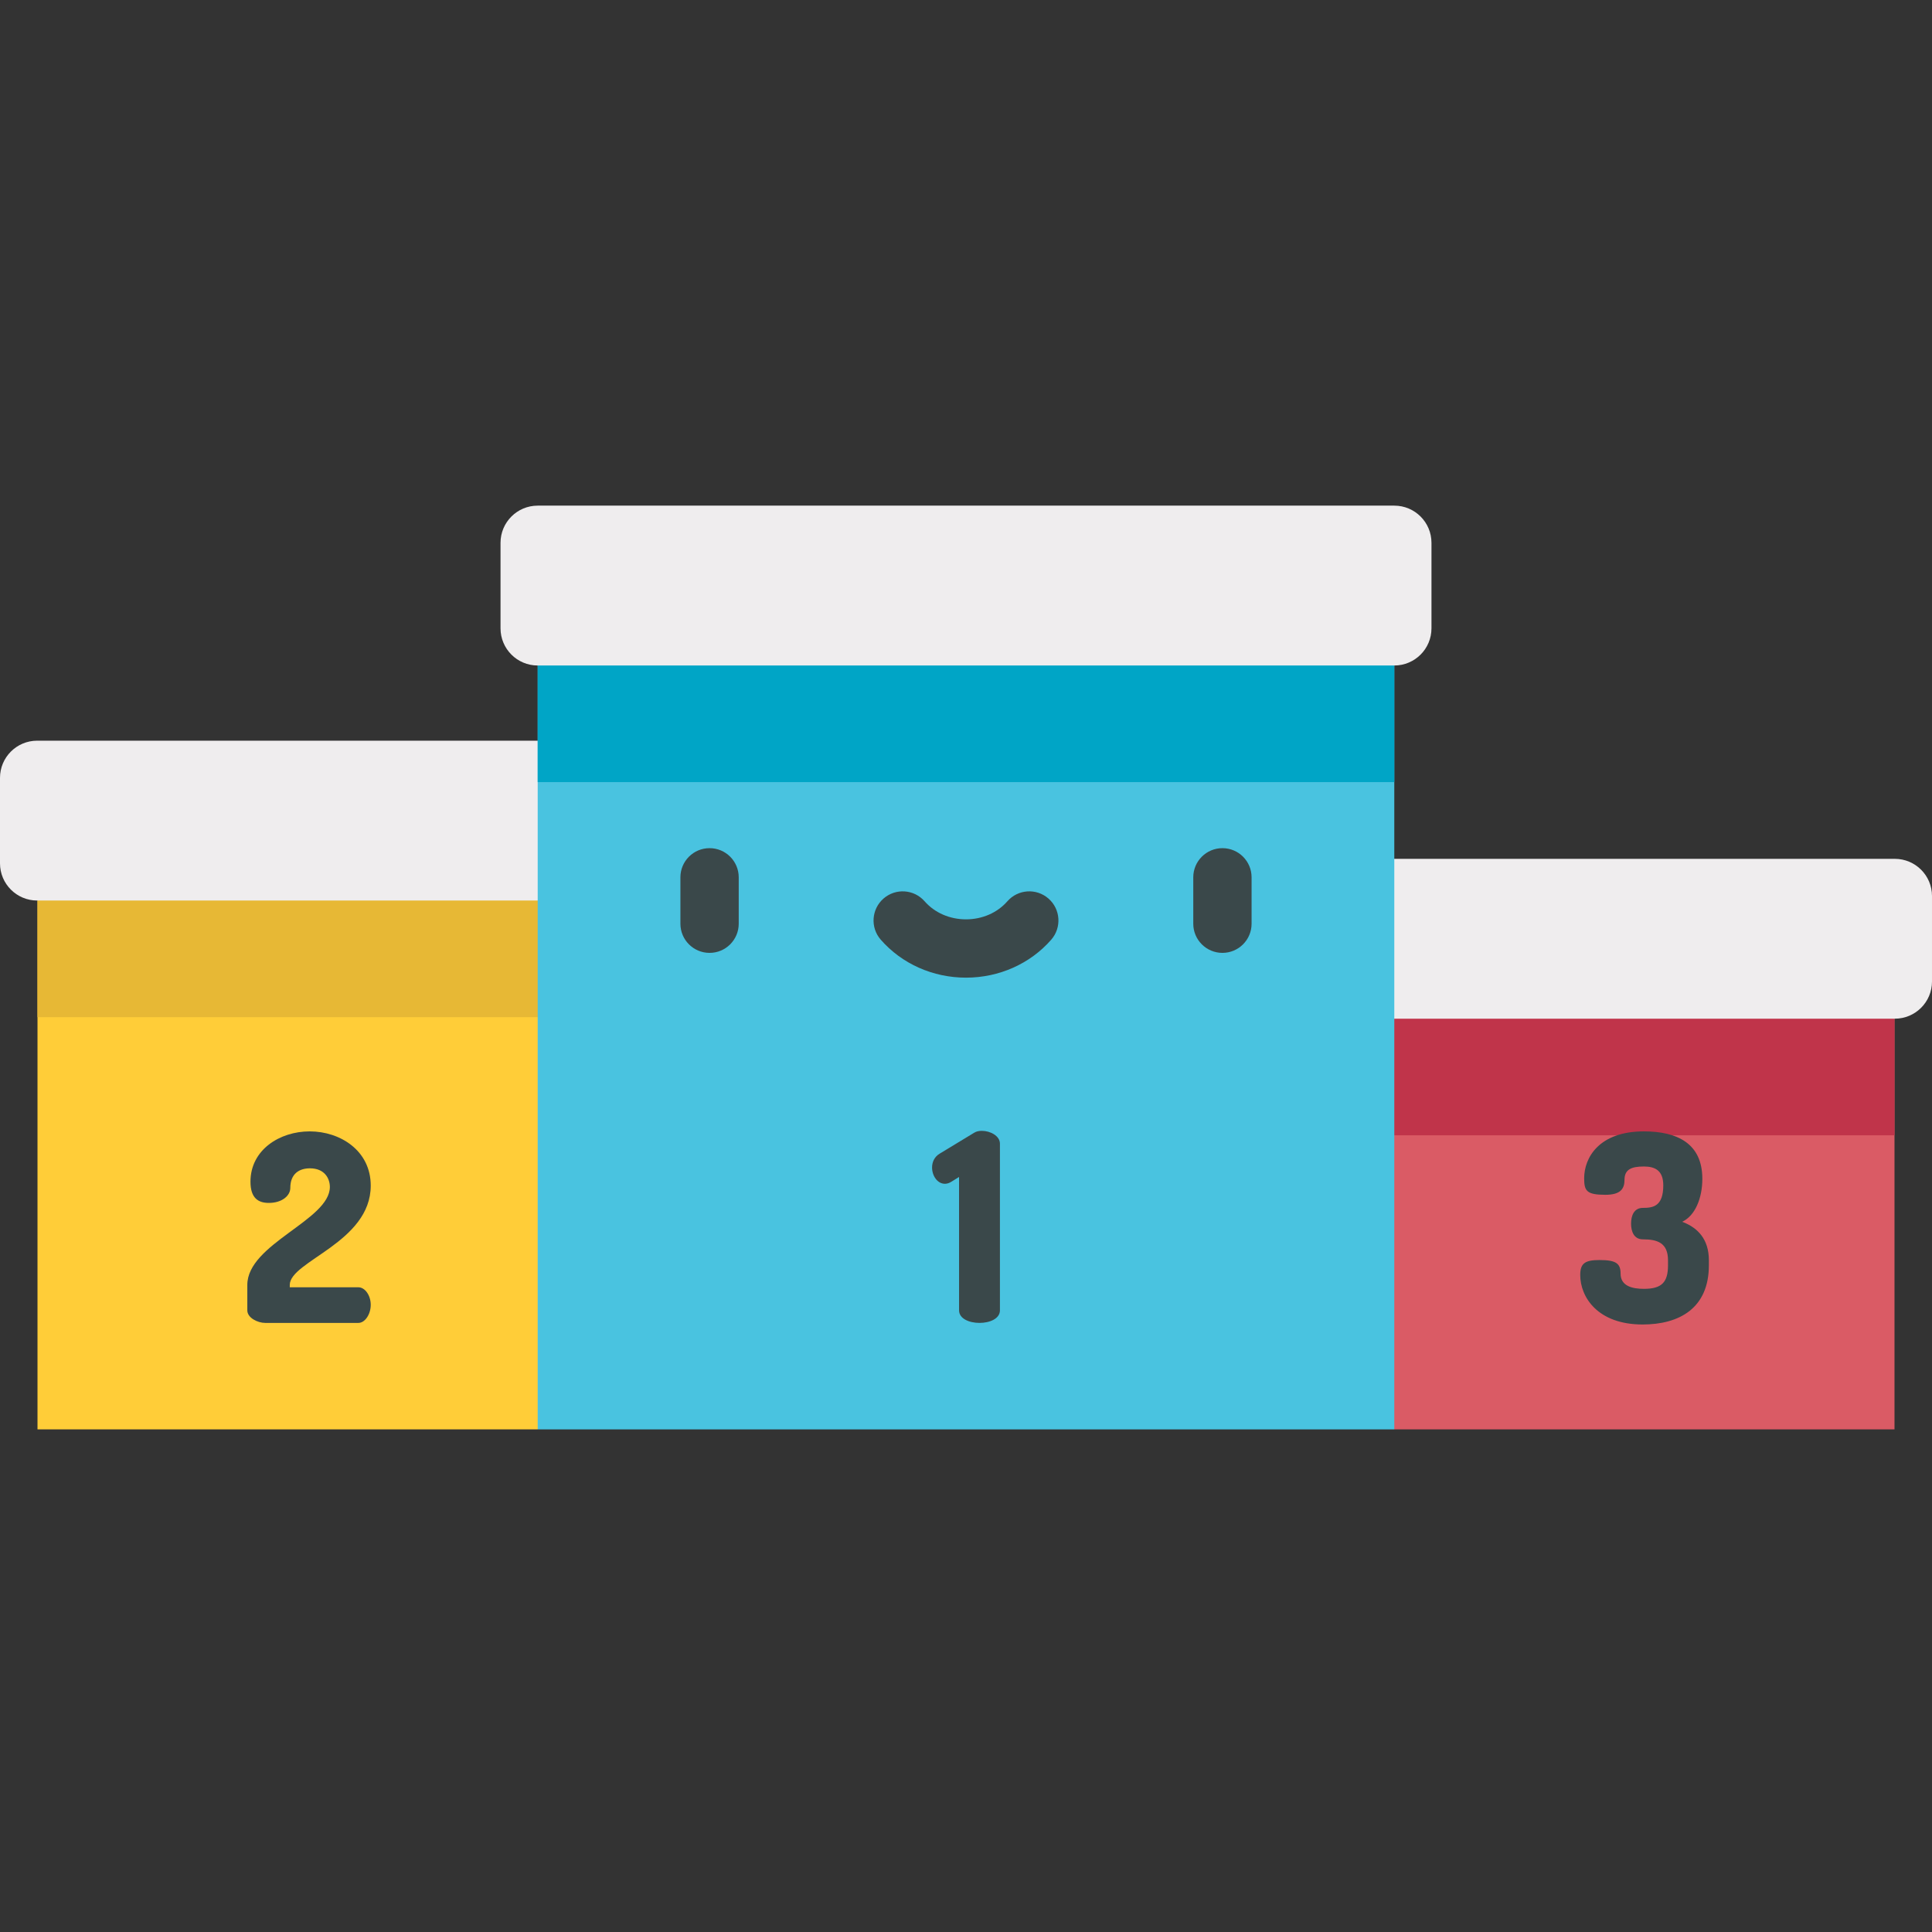 <svg xmlns="http://www.w3.org/2000/svg" width="512pt" height="512pt" viewBox="0 -134 512.001 512"><rect x="0" y="-134" width="512.001" height="512" fill="#333333" stroke="none"/><path fill="#da5b65" d="m369.504 135.961 60.598-21.18 71.961 21.18v108.84h-132.559l-28.262-70.078zm0 0"/><path fill="#ffcd38" d="m142.496 104.648-60.598-21.18-71.961 21.18v140.152h132.559l28.262-70.078zm0 0"/><path fill="#e7b835" d="m9.938 135.555h145.023l-12.465-30.906-60.598-21.18-71.961 21.18zm0 0"/><path fill="#efedee" d="m163.793 62.289h-153.941c-5.441 0-9.852 4.41-9.852 9.852v22.656c0 5.441 4.41 9.852 9.852 9.852h153.945v-42.359zm0 0"/><path fill="#c0344a" d="m369.504 135.961-22.535 30.906h155.094v-30.906l-71.961-21.18zm0 0"/><path fill="#efedee" d="m348.207 93.602h153.941c5.441 0 9.852 4.41 9.852 9.852v22.656c0 5.441-4.41 9.852-9.852 9.852h-153.941zm0 0"/><path fill="#49c3e0" d="m142.496 21.18h227.008v223.621h-227.008zm0 0"/><g fill="#3a484a"><path d="m188.043 118.523c-4.27 0-7.727-3.457-7.727-7.727v-12.297c0-4.27 3.457-7.727 7.727-7.727 4.266 0 7.727 3.457 7.727 7.727v12.297c0 4.27-3.461 7.727-7.727 7.727zm0 0"/><path d="m323.957 118.523c-4.266 0-7.727-3.457-7.727-7.727v-12.297c0-4.27 3.461-7.727 7.727-7.727 4.27 0 7.727 3.457 7.727 7.727v12.297c0 4.27-3.457 7.727-7.727 7.727zm0 0"/><path d="m256 125.09c-8.766 0-17-3.668-22.59-10.062-2.809-3.211-2.48-8.094.73-10.902 3.215-2.809 8.094-2.48 10.902.734 2.656 3.035 6.648 4.777 10.957 4.777s8.301-1.742 10.957-4.777c2.809-3.215 7.688-3.543 10.902-.734 3.211 2.809 3.539 7.691.73 10.902-5.59 6.395-13.824 10.062-22.59 10.062zm0 0"/><path d="m254.16 177.91-2.016 1.25c-.625.414-1.25.555-1.734.555-2.016 0-3.402-2.152-3.402-4.305 0-1.461.625-2.848 2.016-3.68l9.164-5.555c.555-.348 1.25-.488 2.016-.488 2.223 0 4.789 1.32 4.789 3.402v44.164c0 2.223-2.707 3.332-5.414 3.332-2.711 0-5.418-1.109-5.418-3.332zm0 0"/><path d="m82.07 165.828c8.055 0 16.18 5.066 16.18 14.371 0 15.07-21.457 20-21.457 26.32v.625h18.191c1.738 0 3.266 2.152 3.266 4.652s-1.527 4.789-3.266 4.789h-24.719c-1.941 0-4.723-1.316-4.723-3.332v-6.734c0-10.902 21.875-17.152 21.875-25.973 0-2.223-1.391-4.93-5.277-4.93-2.777 0-5.207 1.391-5.207 5.207 0 2.016-2.152 3.961-5.695 3.961-2.777 0-4.859-1.25-4.859-5.625 0-8.473 7.777-13.332 15.691-13.332zm0 0"/></g><path fill="#00a5c6" d="m142.496 73.266h227.008v-52.086h-227.008zm0 0"/><path fill="#efedee" d="m369.504 0h-227.008c-5.441 0-9.852 4.41-9.852 9.852v22.66c0 5.441 4.41 9.852 9.852 9.852h227.008c5.441 0 9.852-4.41 9.852-9.852v-22.66c0-5.441-4.41-9.852-9.852-9.852zm0 0"/><path fill="#3a484a" d="m442.039 201.309v-1.316c0-4.652-2.848-5.555-6.664-5.555-2.363 0-3.125-2.086-3.125-4.168s.762-4.168 3.125-4.168c2.637 0 5.414-.348 5.414-5.973 0-4.023-2.289-4.996-5.137-4.996-3.402 0-5.141.832-5.141 3.539 0 2.363-1.039 3.961-5.066 3.961-5 0-5.625-1.043-5.625-4.379 0-5.414 3.887-12.426 15.832-12.426 8.816 0 15.484 3.191 15.484 12.566 0 5.07-1.875 9.793-5.348 11.391 4.098 1.523 7.082 4.582 7.082 10.207v1.316c0 11.391-7.844 15.695-17.566 15.695-11.945 0-16.527-7.293-16.527-13.125 0-3.125 1.32-3.957 5.141-3.957 4.441 0 5.555.973 5.555 3.609 0 3.266 3.055 4.027 6.18 4.027 4.723 0 6.387-1.734 6.387-6.25zm0 0"/></svg>